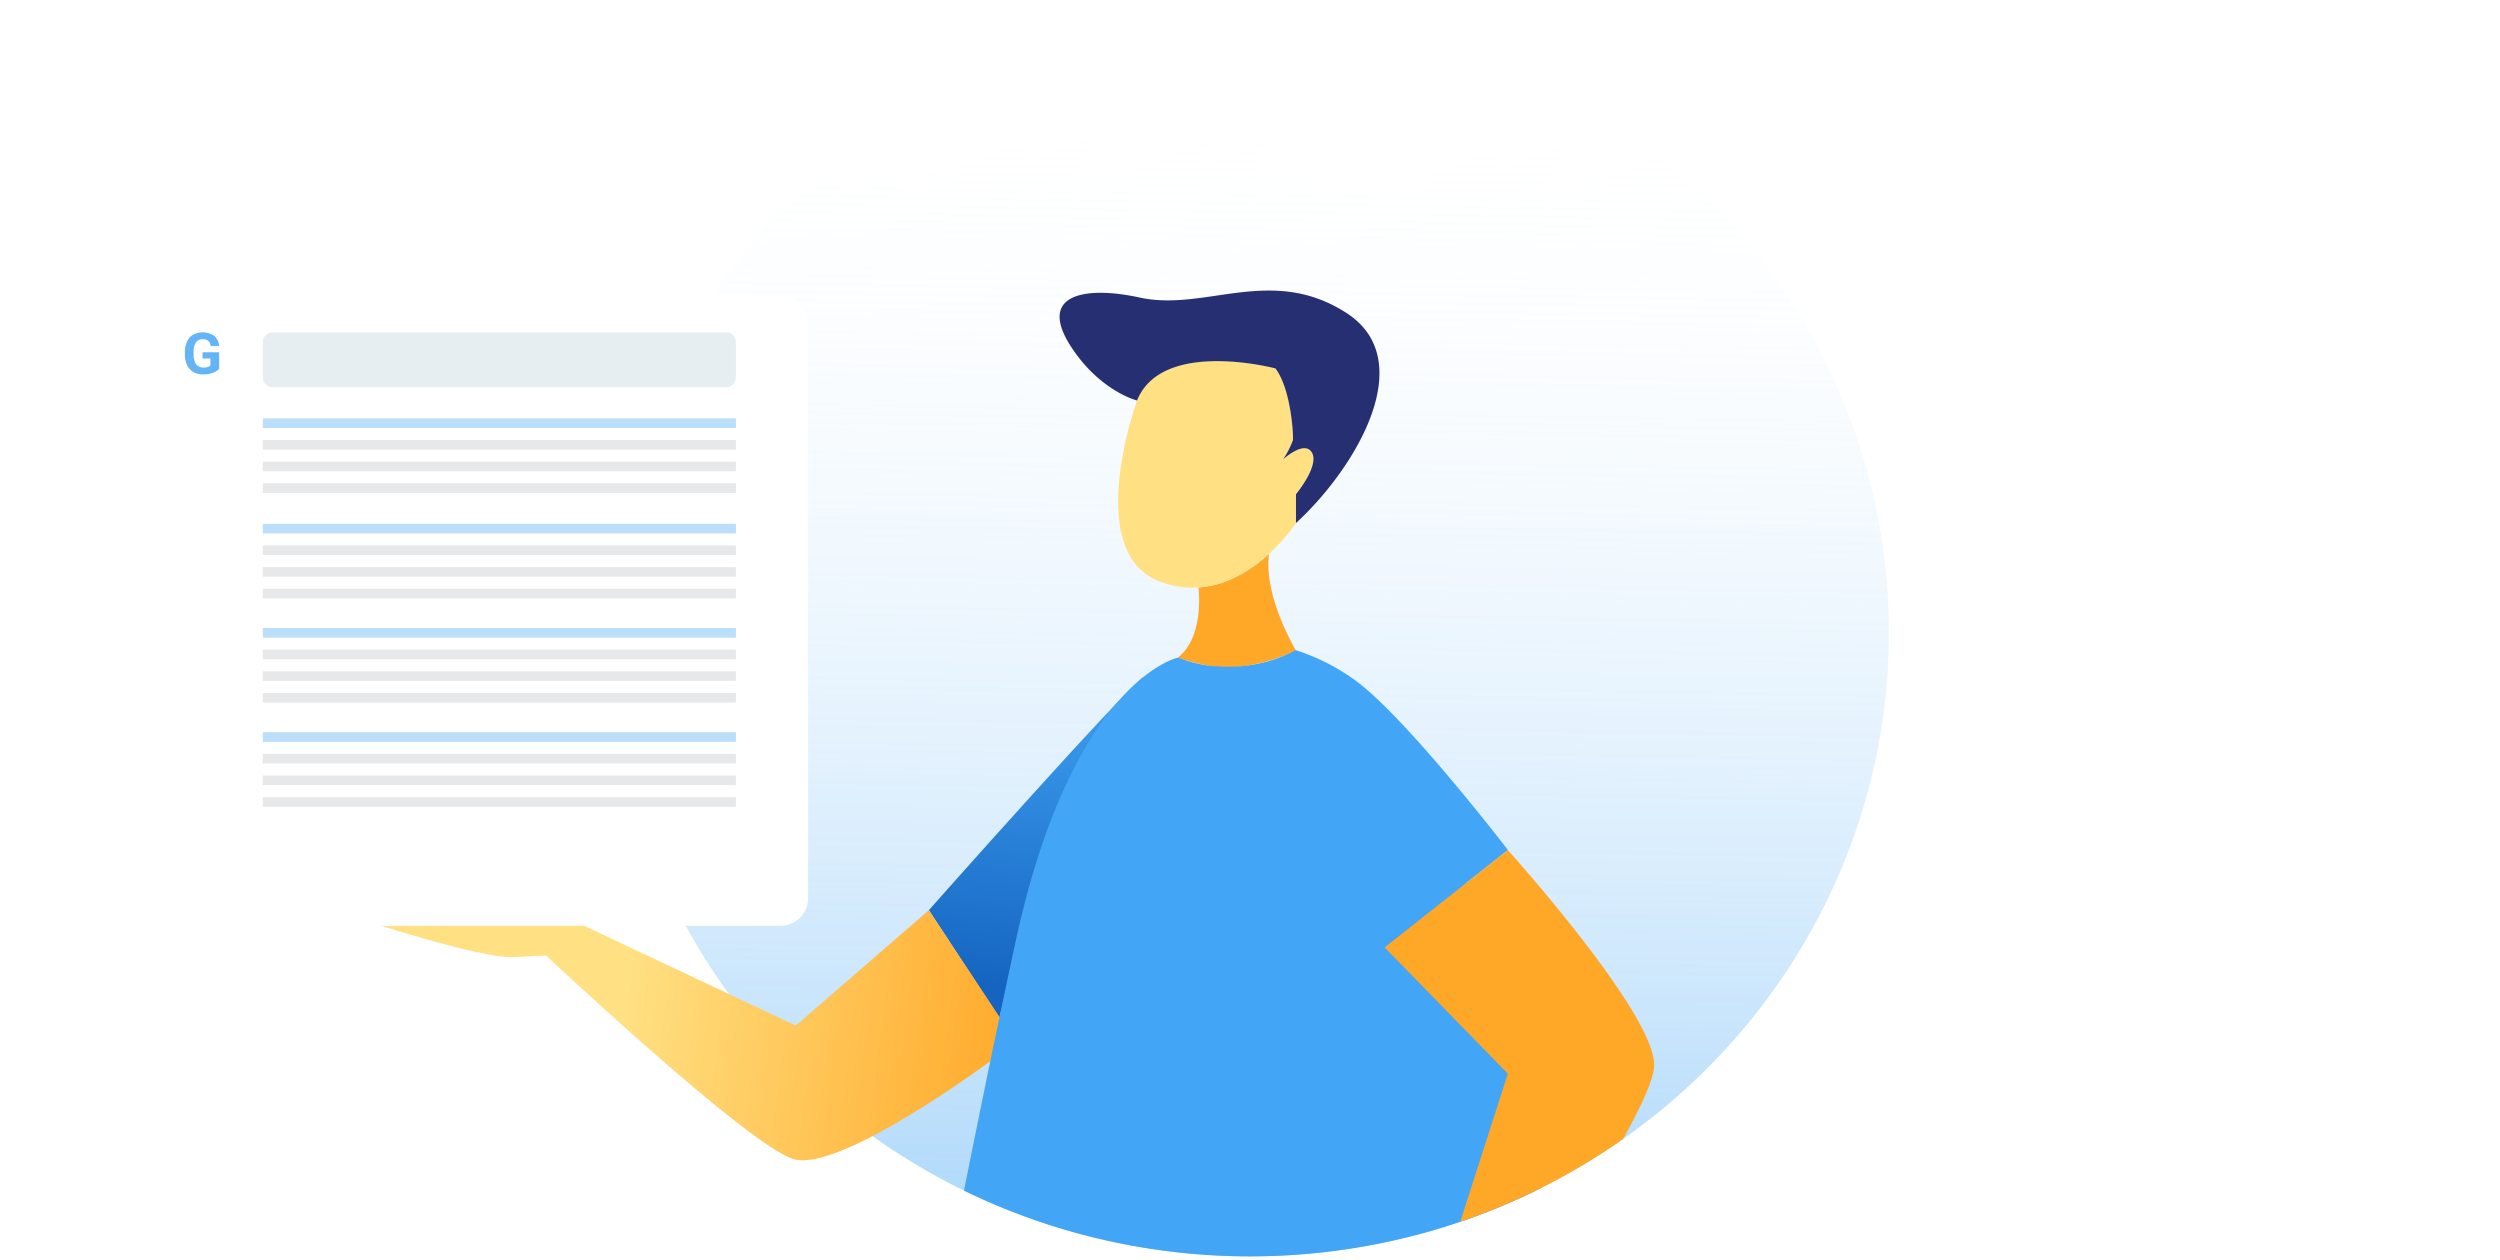 <svg width="242" height="122" fill="none" xmlns="http://www.w3.org/2000/svg">
  <path d="M182.848 61.258c-.006 11.092-3.141 21.97-9.062 31.439-5.92 9.469-14.397 17.165-24.502 22.245-.592.302-1.193.591-1.798.87a60.49 60.49 0 01-6.13 2.454 59.616 59.616 0 01-4.384 1.312c-14.013 3.642-28.889 2.379-42.046-3.57a63.026 63.026 0 01-1.608-.759c-9.85-4.809-18.207-12.097-24.205-21.111-6-9.015-9.422-19.43-9.917-30.167-.494-10.738 1.959-21.41 7.105-30.913 5.146-9.503 12.8-17.493 22.168-23.144 9.37-5.651 20.115-8.758 31.127-9 11.011-.243 21.889 2.388 31.51 7.62 9.621 5.234 17.636 12.879 23.216 22.146 5.58 9.267 8.524 19.82 8.526 30.568v.01z" fill="url(#paint0_linear)" />
  <path d="M96.743 98.518l-6.83-10.414s18.923-21.349 20.817-22.61c0 0-9.546 15.627-13.987 33.024z" fill="url(#paint1_linear)" />
  <path d="M89.912 88.104l-12.88 11.173-23.694-11.173-18.127.969s11.291 3.724 14.468 3.57l3.182-.153s19.458 18.309 23.933 19.705c4.474 1.397 19.172-9.552 19.172-9.552l.854-4.092-6.908-10.447z" fill="url(#paint2_linear)" />
  <path d="M125.451 62.966a17.812 17.812 0 01-5.691 1.601c-2.285.336-5.758-.903-5.758-.903 2.624-2.015 2.014-6.768 2.014-6.768l.057-.028c2.8-.21 5.142-1.76 6.778-3.259-.591 4.069 2.6 9.357 2.6 9.357z" fill="url(#paint3_linear)" />
  <path d="M125.451 47.827v2.794a17.166 17.166 0 01-2.595 2.974c-1.636 1.504-3.978 3.054-6.778 3.259a8.78 8.78 0 01-3.74-.535c-7.633-2.794-2.266-17.574-2.266-17.574 2.423-6.015 13.395-3.105 13.395-3.105 1.469 1.708 1.751 6.48 1.693 6.946a9.027 9.027 0 01-.954 1.862s2.085-1.918 2.8-.643c.716 1.276-1.555 4.022-1.555 4.022z" fill="url(#paint4_linear)" />
  <path d="M125.451 50.63v-2.793s2.266-2.724 1.551-4.009c-.716-1.284-2.8.643-2.8.643a9.127 9.127 0 00.954-1.862c.057-.466-.182-4.967-1.694-6.946 0 0-10.972-2.91-13.395 3.105 0 0-3.139-.777-5.844-4.422-4.422-5.964.859-6.694 6.092-5.545 6.349 1.397 12.713-3.184 19.988 1.472 7.275 4.655.753 15.236-4.852 20.357z" fill="#262F72" />
  <g filter="url(#filter0_d)">
    <path d="M75.515 24.64H13.62c-1.496 0-2.71 1.183-2.71 2.644v55.695c0 1.46 1.214 2.644 2.71 2.644h61.895c1.497 0 2.71-1.184 2.71-2.644V27.284c0-1.46-1.213-2.644-2.71-2.644z" fill="#fff" />
  </g>
  <path d="M21.22 35.691c-.172.19-.393.331-.64.41a2.74 2.74 0 01-.916.144 1.853 1.853 0 01-.925-.223 1.513 1.513 0 01-.616-.652 2.252 2.252 0 01-.224-1.006v-.27a2.392 2.392 0 01.205-1.028c.124-.276.33-.508.592-.666a1.99 1.99 0 012.037.107c.284.254.456.607.477.982h-.816a.784.784 0 00-.248-.498.805.805 0 00-.525-.158.76.76 0 00-.653.312 1.616 1.616 0 00-.224.93v.252c-.021.328.064.653.243.931a.852.852 0 00.71.321.97.97 0 00.673-.195V34.7h-.763v-.601h1.603l.01 1.592z" fill="#64B5F6" />
  <path d="M70.268 32.167H26.41a.957.957 0 00-.969.945v3.436c0 .522.434.945.969.945h43.858a.957.957 0 00.968-.945v-3.436a.957.957 0 00-.968-.945z" fill="#E7EEF2" />
  <path d="M71.236 40.5H25.441v.931h45.795V40.5z" fill="#BBDEFB" />
  <path d="M71.236 42.595H25.441v.93h45.795v-.93zM71.236 44.69H25.441v.93h45.795v-.93zM71.236 46.785H25.441v.93h45.795v-.93z" fill="#E7E8E9" />
  <path d="M71.236 50.704H25.441v.931h45.795v-.93z" fill="#BBDEFB" />
  <path d="M71.236 52.8H25.441v.93h45.795v-.93zM71.236 54.894H25.441v.931h45.795v-.931zM71.236 56.989H25.441v.93h45.795v-.93z" fill="#E7E8E9" />
  <path d="M71.236 60.792H25.441v.931h45.795v-.93z" fill="#BBDEFB" />
  <path d="M71.236 62.887H25.441v.931h45.795v-.931zM71.236 64.982H25.441v.931h45.795v-.931zM71.236 67.077H25.441v.93h45.795v-.93z" fill="#E7E8E9" />
  <path d="M71.236 70.88H25.441v.931h45.795v-.931z" fill="#BBDEFB" />
  <path d="M71.236 72.975H25.441v.93h45.795v-.93zM71.236 75.07H25.441V76h45.795v-.93zM71.236 77.165H25.441v.93h45.795v-.93z" fill="#E7E8E9" />
  <path d="M141.952 85.456c3.263 9.478 5.681 20.45 7.332 29.486-.592.302-1.193.591-1.798.87a60.49 60.49 0 01-6.13 2.454 58.99 58.99 0 01-4.384 1.312c-14.012 3.642-28.889 2.379-42.046-3.57a62.866 62.866 0 01-1.608-.759 1619.204 1619.204 0 014.942-23.886c2.734-12.704 6.655-19.622 9.894-23.37l.034-.036a19.831 19.831 0 011.994-2.002.388.388 0 01.066-.06c.162-.14.325-.27.477-.396 1.951-1.55 3.278-1.834 3.278-1.834l.119.041h.067a12.72 12.72 0 003.229.778h.215c.707.066 1.418.077 2.127.032h.043a13.817 13.817 0 005.62-1.582 20.647 20.647 0 015.672 2.853c4.932 3.534 14.869 16.49 14.869 16.49l-4.012 3.179z" fill="url(#paint5_linear)" />
  <path d="M160.122 103.145c-.029 1.295-1.236 3.92-3.001 7.104a61.624 61.624 0 01-7.842 4.693c-.592.302-1.193.591-1.798.87a60.49 60.49 0 01-6.13 2.454l4.608-14.334-11.926-12.22 7.914-6.256 4.012-3.17s14.287 15.855 14.163 20.859z" fill="url(#paint6_linear)" />
  <defs>
    <linearGradient id="paint0_linear" x1="121.245" y1="7.453" x2="119.23" y2="126.433" gradientUnits="userSpaceOnUse">
      <stop stop-color="#fff" stop-opacity="0" />
      <stop offset="1" stop-color="#64B5F6" stop-opacity=".6" />
    </linearGradient>
    <linearGradient id="paint1_linear" x1="101.824" y1="63.278" x2="98.415" y2="95.533" gradientUnits="userSpaceOnUse">
      <stop stop-color="#42A5F5" />
      <stop offset="1" stop-color="#1565C0" />
    </linearGradient>
    <linearGradient id="paint2_linear" x1="60.541" y1="97.219" x2="100.101" y2="102.592" gradientUnits="userSpaceOnUse">
      <stop stop-color="#FFE082" />
      <stop offset="1" stop-color="#FFA726" />
    </linearGradient>
    <linearGradient id="paint3_linear" x1="8898.78" y1="2327.97" x2="8901.43" y2="2118.66" gradientUnits="userSpaceOnUse">
      <stop stop-color="#FFE082" />
      <stop offset="1" stop-color="#FFA726" />
    </linearGradient>
    <linearGradient id="paint4_linear" x1="14160.6" y1="3728.4" x2="14909.9" y2="3728.4" gradientUnits="userSpaceOnUse">
      <stop stop-color="#FFE082" />
      <stop offset="1" stop-color="#FFA726" />
    </linearGradient>
    <linearGradient id="paint5_linear" x1="40576.6" y1="13813.8" x2="45975.7" y2="19174.5" gradientUnits="userSpaceOnUse">
      <stop stop-color="#42A5F5" />
      <stop offset="1" stop-color="#1565C0" />
    </linearGradient>
    <linearGradient id="paint6_linear" x1="21739.8" y1="11218.5" x2="21382.1" y2="8911.55" gradientUnits="userSpaceOnUse">
      <stop stop-color="#FFE082" />
      <stop offset="1" stop-color="#FFA726" />
    </linearGradient>
    <filter id="filter0_d" x=".911" y="18.64" width="87.314" height="80.984" filterUnits="userSpaceOnUse" color-interpolation-filters="sRGB">
      <feFlood flood-opacity="0" result="BackgroundImageFix" />
      <feColorMatrix in="SourceAlpha" values="0 0 0 0 0 0 0 0 0 0 0 0 0 0 0 0 0 0 127 0" />
      <feOffset dy="4" />
      <feGaussianBlur stdDeviation="5" />
      <feColorMatrix values="0 0 0 0 0 0 0 0 0 0 0 0 0 0 0 0 0 0 0.15 0" />
      <feBlend in2="BackgroundImageFix" result="effect1_dropShadow" />
      <feBlend in="SourceGraphic" in2="effect1_dropShadow" result="shape" />
    </filter>
  </defs>
</svg>
